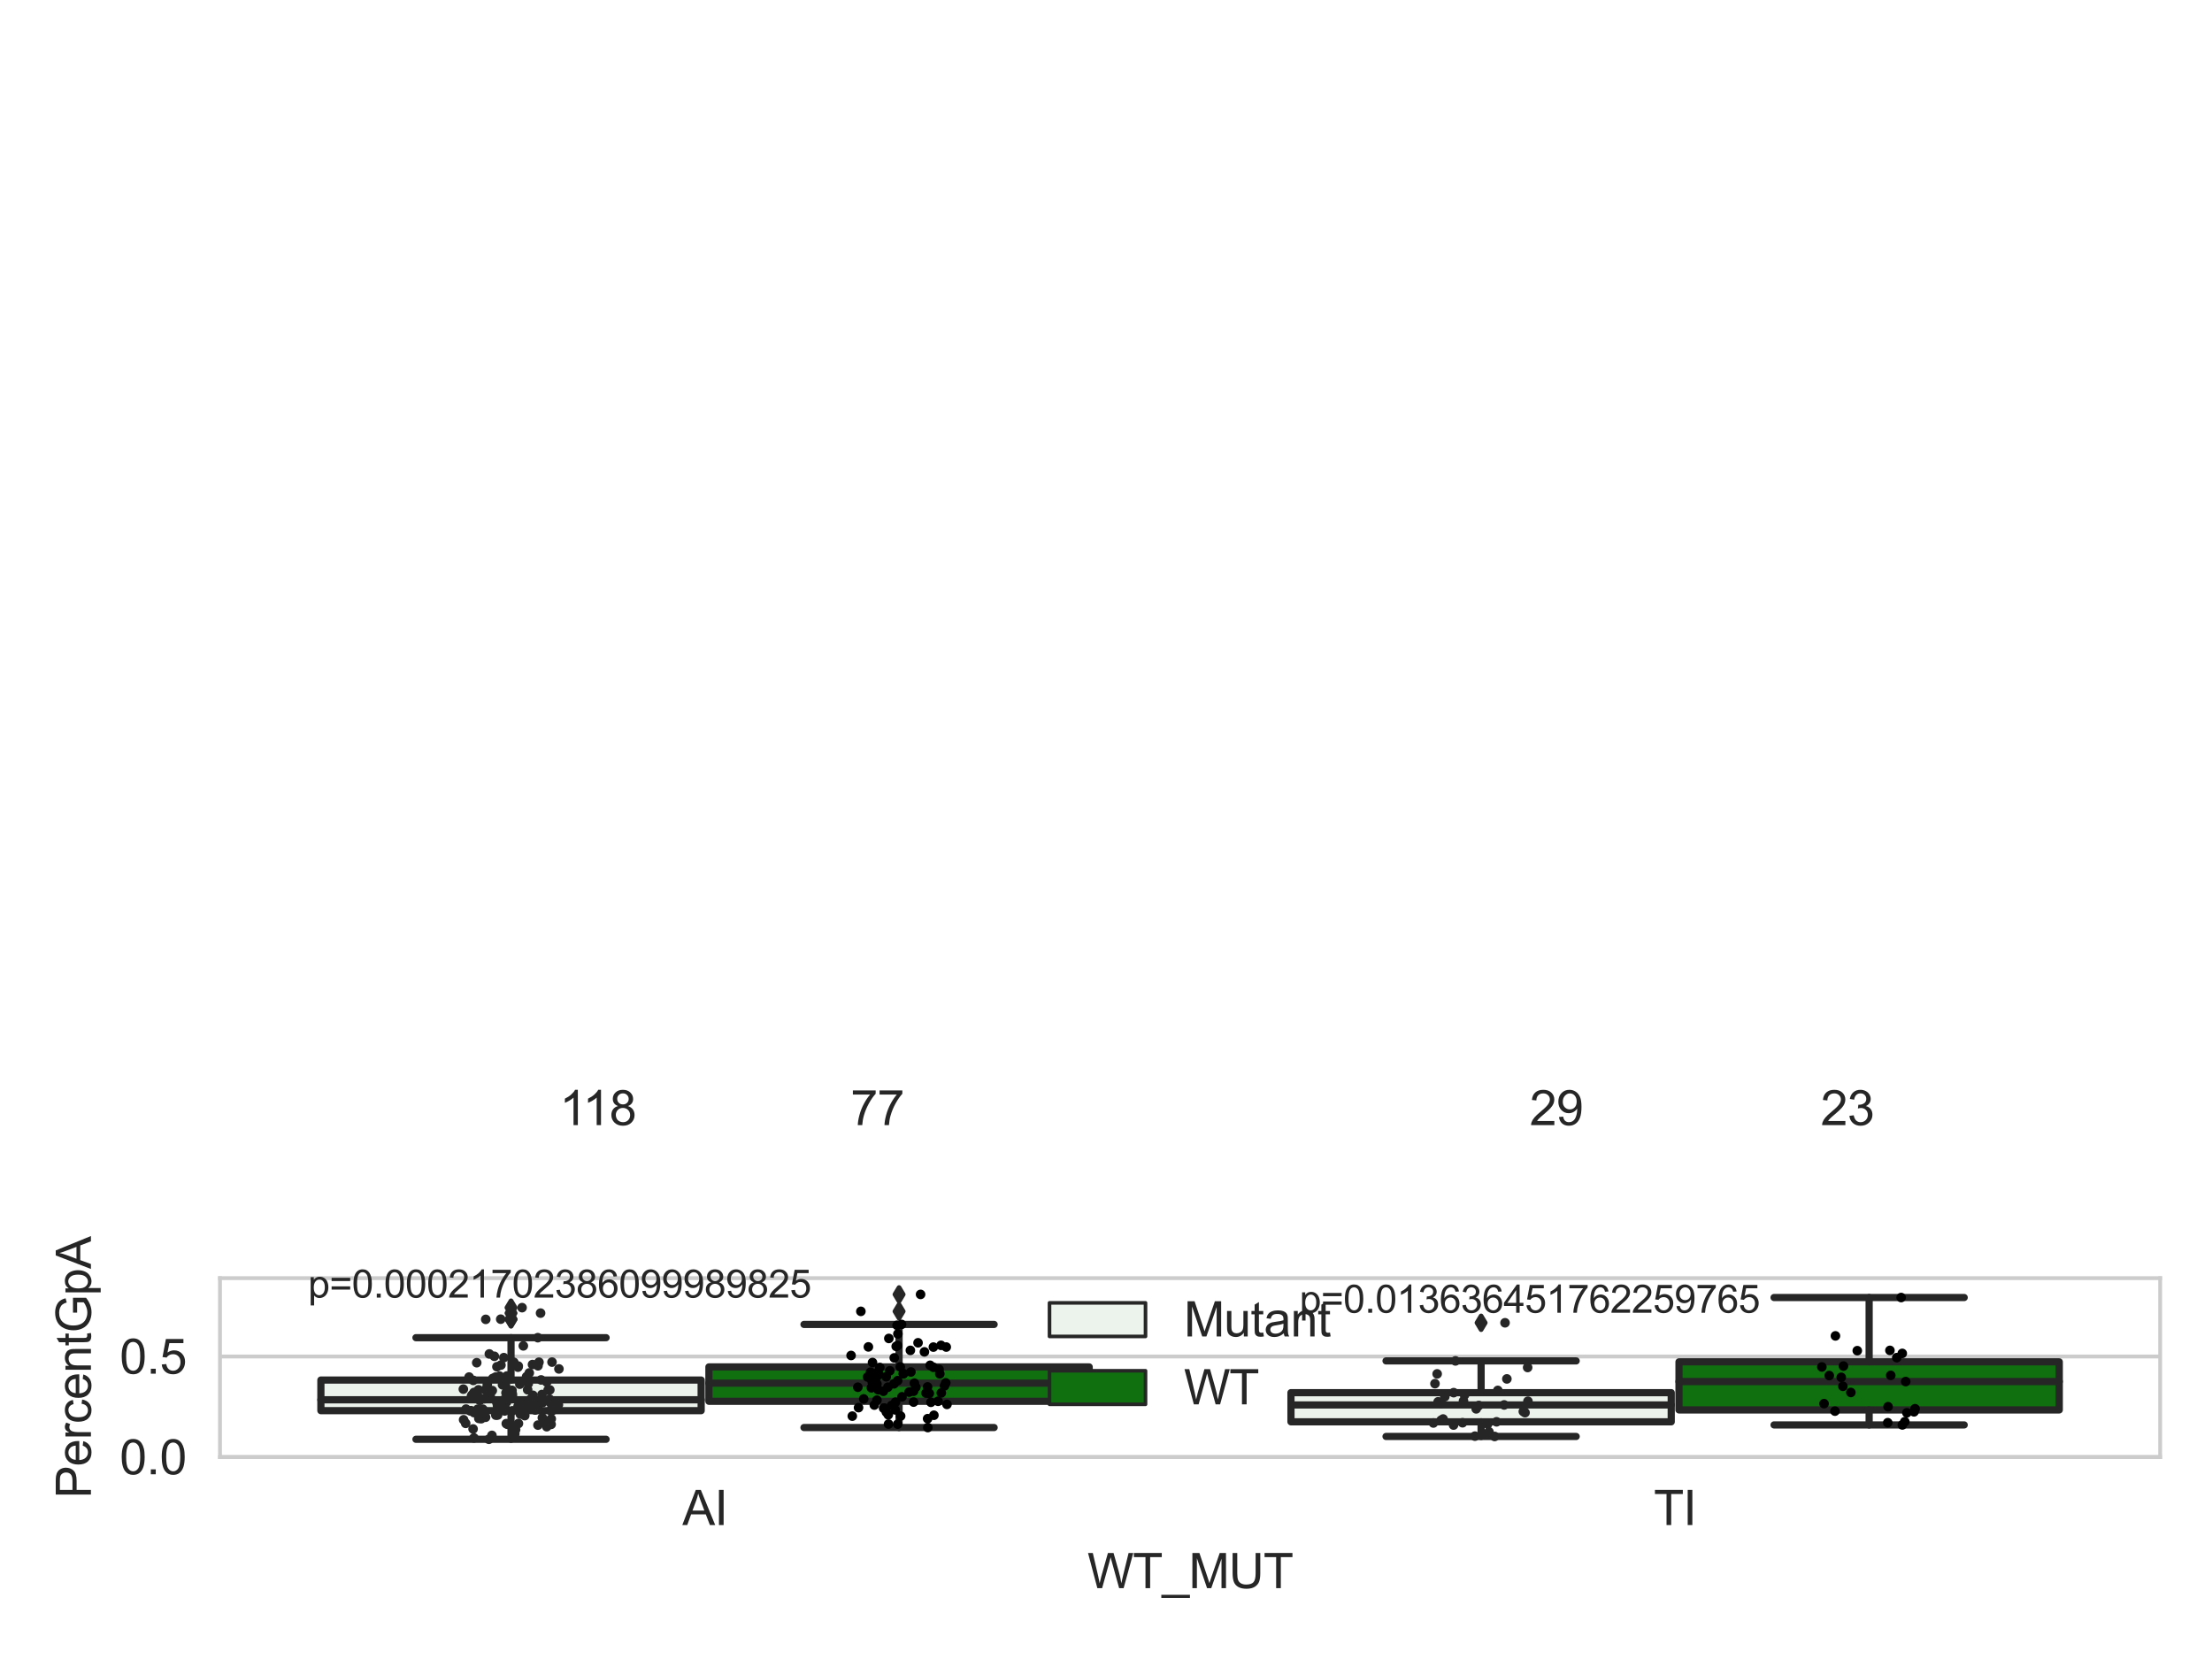 <?xml version="1.0" encoding="utf-8" standalone="no"?>
<!DOCTYPE svg PUBLIC "-//W3C//DTD SVG 1.1//EN"
  "http://www.w3.org/Graphics/SVG/1.1/DTD/svg11.dtd">
<svg xmlns:xlink="http://www.w3.org/1999/xlink" width="460.8pt" height="345.6pt" viewBox="0 0 460.8 345.6" xmlns="http://www.w3.org/2000/svg" version="1.1">
 <defs>
  <style type="text/css">*{stroke-linejoin: round; stroke-linecap: butt}</style>
 </defs>
 <g id="figure_1">
  <g id="patch_1">
   <path d="M 0 345.6 
L 460.8 345.6 
L 460.8 0 
L 0 0 
z
" style="fill: #ffffff"/>
  </g>
  <g id="axes_1">
   <g id="patch_2">
    <path d="M 45.83 303.539 
L 450 303.539 
L 450 266.259 
L 45.83 266.259 
z
" style="fill: #ffffff"/>
   </g>
   <g id="matplotlib.axis_1">
    <g id="xtick_1">
     <g id="text_1">
      <!-- AI -->
      <g style="fill: #262626" transform="translate(142.148 317.697)scale(0.1 -0.1)">
       <defs>
        <path id="ArialMT-41" d="M -9 0 
L 1750 4581 
L 2403 4581 
L 4278 0 
L 3588 0 
L 3053 1388 
L 1138 1388 
L 634 0 
L -9 0 
z
M 1313 1881 
L 2866 1881 
L 2388 3150 
Q 2169 3728 2063 4100 
Q 1975 3659 1816 3225 
L 1313 1881 
z
" transform="scale(0.016)"/>
        <path id="ArialMT-49" d="M 597 0 
L 597 4581 
L 1203 4581 
L 1203 0 
L 597 0 
z
" transform="scale(0.016)"/>
       </defs>
       <use xlink:href="#ArialMT-41"/>
       <use xlink:href="#ArialMT-49" x="66.699"/>
      </g>
     </g>
    </g>
    <g id="xtick_2">
     <g id="text_2">
      <!-- TI -->
      <g style="fill: #262626" transform="translate(344.515 317.697)scale(0.1 -0.1)">
       <defs>
        <path id="ArialMT-54" d="M 1659 0 
L 1659 4041 
L 150 4041 
L 150 4581 
L 3781 4581 
L 3781 4041 
L 2266 4041 
L 2266 0 
L 1659 0 
z
" transform="scale(0.016)"/>
       </defs>
       <use xlink:href="#ArialMT-54"/>
       <use xlink:href="#ArialMT-49" x="61.084"/>
      </g>
     </g>
    </g>
    <g id="text_3">
     <!-- WT_MUT -->
     <g style="fill: #262626" transform="translate(226.531 330.842)scale(0.1 -0.1)">
      <defs>
       <path id="ArialMT-57" d="M 1294 0 
L 78 4581 
L 700 4581 
L 1397 1578 
Q 1509 1106 1591 641 
Q 1766 1375 1797 1488 
L 2669 4581 
L 3400 4581 
L 4056 2263 
Q 4303 1400 4413 641 
Q 4500 1075 4641 1638 
L 5359 4581 
L 5969 4581 
L 4713 0 
L 4128 0 
L 3163 3491 
Q 3041 3928 3019 4028 
Q 2947 3713 2884 3491 
L 1913 0 
L 1294 0 
z
" transform="scale(0.016)"/>
       <path id="ArialMT-5f" d="M -97 -1272 
L -97 -866 
L 3631 -866 
L 3631 -1272 
L -97 -1272 
z
" transform="scale(0.016)"/>
       <path id="ArialMT-4d" d="M 475 0 
L 475 4581 
L 1388 4581 
L 2472 1338 
Q 2622 884 2691 659 
Q 2769 909 2934 1394 
L 4031 4581 
L 4847 4581 
L 4847 0 
L 4263 0 
L 4263 3834 
L 2931 0 
L 2384 0 
L 1059 3900 
L 1059 0 
L 475 0 
z
" transform="scale(0.016)"/>
       <path id="ArialMT-55" d="M 3500 4581 
L 4106 4581 
L 4106 1934 
Q 4106 1244 3950 837 
Q 3794 431 3386 176 
Q 2978 -78 2316 -78 
Q 1672 -78 1262 144 
Q 853 366 678 786 
Q 503 1206 503 1934 
L 503 4581 
L 1109 4581 
L 1109 1938 
Q 1109 1341 1220 1058 
Q 1331 775 1601 622 
Q 1872 469 2263 469 
Q 2931 469 3215 772 
Q 3500 1075 3500 1938 
L 3500 4581 
z
" transform="scale(0.016)"/>
      </defs>
      <use xlink:href="#ArialMT-57"/>
      <use xlink:href="#ArialMT-54" x="94.385"/>
      <use xlink:href="#ArialMT-5f" x="155.469"/>
      <use xlink:href="#ArialMT-4d" x="211.084"/>
      <use xlink:href="#ArialMT-55" x="294.385"/>
      <use xlink:href="#ArialMT-54" x="366.602"/>
     </g>
    </g>
   </g>
   <g id="matplotlib.axis_2">
    <g id="ytick_1">
     <g id="line2d_1">
      <path d="M 45.83 303.539 
L 450 303.539 
" clip-path="url(#pbaef1d2c01)" style="fill: none; stroke: #cccccc; stroke-width: 0.8; stroke-linecap: round"/>
     </g>
     <g id="text_4">
      <!-- 0.0 -->
      <g style="fill: #262626" transform="translate(24.93 307.118)scale(0.1 -0.1)">
       <defs>
        <path id="ArialMT-30" d="M 266 2259 
Q 266 3072 433 3567 
Q 600 4063 929 4331 
Q 1259 4600 1759 4600 
Q 2128 4600 2406 4451 
Q 2684 4303 2865 4023 
Q 3047 3744 3150 3342 
Q 3253 2941 3253 2259 
Q 3253 1453 3087 958 
Q 2922 463 2592 192 
Q 2263 -78 1759 -78 
Q 1097 -78 719 397 
Q 266 969 266 2259 
z
M 844 2259 
Q 844 1131 1108 757 
Q 1372 384 1759 384 
Q 2147 384 2411 759 
Q 2675 1134 2675 2259 
Q 2675 3391 2411 3762 
Q 2147 4134 1753 4134 
Q 1366 4134 1134 3806 
Q 844 3388 844 2259 
z
" transform="scale(0.016)"/>
        <path id="ArialMT-2e" d="M 581 0 
L 581 641 
L 1222 641 
L 1222 0 
L 581 0 
z
" transform="scale(0.016)"/>
       </defs>
       <use xlink:href="#ArialMT-30"/>
       <use xlink:href="#ArialMT-2e" x="55.615"/>
       <use xlink:href="#ArialMT-30" x="83.398"/>
      </g>
     </g>
    </g>
    <g id="ytick_2">
     <g id="line2d_2">
      <path d="M 45.83 282.584 
L 450 282.584 
" clip-path="url(#pbaef1d2c01)" style="fill: none; stroke: #cccccc; stroke-width: 0.8; stroke-linecap: round"/>
     </g>
     <g id="text_5">
      <!-- 0.5 -->
      <g style="fill: #262626" transform="translate(24.93 286.162)scale(0.1 -0.1)">
       <defs>
        <path id="ArialMT-35" d="M 266 1200 
L 856 1250 
Q 922 819 1161 601 
Q 1400 384 1738 384 
Q 2144 384 2425 690 
Q 2706 997 2706 1503 
Q 2706 1984 2436 2262 
Q 2166 2541 1728 2541 
Q 1456 2541 1237 2417 
Q 1019 2294 894 2097 
L 366 2166 
L 809 4519 
L 3088 4519 
L 3088 3981 
L 1259 3981 
L 1013 2750 
Q 1425 3038 1878 3038 
Q 2478 3038 2890 2622 
Q 3303 2206 3303 1553 
Q 3303 931 2941 478 
Q 2500 -78 1738 -78 
Q 1113 -78 717 272 
Q 322 622 266 1200 
z
" transform="scale(0.016)"/>
       </defs>
       <use xlink:href="#ArialMT-30"/>
       <use xlink:href="#ArialMT-2e" x="55.615"/>
       <use xlink:href="#ArialMT-35" x="83.398"/>
      </g>
     </g>
    </g>
    <g id="text_6">
     <!-- PercentGpA -->
     <g style="fill: #262626" transform="translate(18.942 312.134)rotate(-90)scale(0.1 -0.1)">
      <defs>
       <path id="ArialMT-50" d="M 494 0 
L 494 4581 
L 2222 4581 
Q 2678 4581 2919 4538 
Q 3256 4481 3484 4323 
Q 3713 4166 3852 3881 
Q 3991 3597 3991 3256 
Q 3991 2672 3619 2267 
Q 3247 1863 2275 1863 
L 1100 1863 
L 1100 0 
L 494 0 
z
M 1100 2403 
L 2284 2403 
Q 2872 2403 3119 2622 
Q 3366 2841 3366 3238 
Q 3366 3525 3220 3729 
Q 3075 3934 2838 4000 
Q 2684 4041 2272 4041 
L 1100 4041 
L 1100 2403 
z
" transform="scale(0.016)"/>
       <path id="ArialMT-65" d="M 2694 1069 
L 3275 997 
Q 3138 488 2766 206 
Q 2394 -75 1816 -75 
Q 1088 -75 661 373 
Q 234 822 234 1631 
Q 234 2469 665 2931 
Q 1097 3394 1784 3394 
Q 2450 3394 2872 2941 
Q 3294 2488 3294 1666 
Q 3294 1616 3291 1516 
L 816 1516 
Q 847 969 1125 678 
Q 1403 388 1819 388 
Q 2128 388 2347 550 
Q 2566 713 2694 1069 
z
M 847 1978 
L 2700 1978 
Q 2663 2397 2488 2606 
Q 2219 2931 1791 2931 
Q 1403 2931 1139 2672 
Q 875 2413 847 1978 
z
" transform="scale(0.016)"/>
       <path id="ArialMT-72" d="M 416 0 
L 416 3319 
L 922 3319 
L 922 2816 
Q 1116 3169 1280 3281 
Q 1444 3394 1641 3394 
Q 1925 3394 2219 3213 
L 2025 2691 
Q 1819 2813 1613 2813 
Q 1428 2813 1281 2702 
Q 1134 2591 1072 2394 
Q 978 2094 978 1738 
L 978 0 
L 416 0 
z
" transform="scale(0.016)"/>
       <path id="ArialMT-63" d="M 2588 1216 
L 3141 1144 
Q 3050 572 2676 248 
Q 2303 -75 1759 -75 
Q 1078 -75 664 370 
Q 250 816 250 1647 
Q 250 2184 428 2587 
Q 606 2991 970 3192 
Q 1334 3394 1763 3394 
Q 2303 3394 2647 3120 
Q 2991 2847 3088 2344 
L 2541 2259 
Q 2463 2594 2264 2762 
Q 2066 2931 1784 2931 
Q 1359 2931 1093 2626 
Q 828 2322 828 1663 
Q 828 994 1084 691 
Q 1341 388 1753 388 
Q 2084 388 2306 591 
Q 2528 794 2588 1216 
z
" transform="scale(0.016)"/>
       <path id="ArialMT-6e" d="M 422 0 
L 422 3319 
L 928 3319 
L 928 2847 
Q 1294 3394 1984 3394 
Q 2284 3394 2536 3286 
Q 2788 3178 2913 3003 
Q 3038 2828 3088 2588 
Q 3119 2431 3119 2041 
L 3119 0 
L 2556 0 
L 2556 2019 
Q 2556 2363 2490 2533 
Q 2425 2703 2258 2804 
Q 2091 2906 1866 2906 
Q 1506 2906 1245 2678 
Q 984 2450 984 1813 
L 984 0 
L 422 0 
z
" transform="scale(0.016)"/>
       <path id="ArialMT-74" d="M 1650 503 
L 1731 6 
Q 1494 -44 1306 -44 
Q 1000 -44 831 53 
Q 663 150 594 308 
Q 525 466 525 972 
L 525 2881 
L 113 2881 
L 113 3319 
L 525 3319 
L 525 4141 
L 1084 4478 
L 1084 3319 
L 1650 3319 
L 1650 2881 
L 1084 2881 
L 1084 941 
Q 1084 700 1114 631 
Q 1144 563 1211 522 
Q 1278 481 1403 481 
Q 1497 481 1650 503 
z
" transform="scale(0.016)"/>
       <path id="ArialMT-47" d="M 2638 1797 
L 2638 2334 
L 4578 2338 
L 4578 638 
Q 4131 281 3656 101 
Q 3181 -78 2681 -78 
Q 2006 -78 1454 211 
Q 903 500 622 1047 
Q 341 1594 341 2269 
Q 341 2938 620 3517 
Q 900 4097 1425 4378 
Q 1950 4659 2634 4659 
Q 3131 4659 3532 4498 
Q 3934 4338 4162 4050 
Q 4391 3763 4509 3300 
L 3963 3150 
Q 3859 3500 3706 3700 
Q 3553 3900 3268 4020 
Q 2984 4141 2638 4141 
Q 2222 4141 1919 4014 
Q 1616 3888 1430 3681 
Q 1244 3475 1141 3228 
Q 966 2803 966 2306 
Q 966 1694 1177 1281 
Q 1388 869 1791 669 
Q 2194 469 2647 469 
Q 3041 469 3416 620 
Q 3791 772 3984 944 
L 3984 1797 
L 2638 1797 
z
" transform="scale(0.016)"/>
       <path id="ArialMT-70" d="M 422 -1272 
L 422 3319 
L 934 3319 
L 934 2888 
Q 1116 3141 1344 3267 
Q 1572 3394 1897 3394 
Q 2322 3394 2647 3175 
Q 2972 2956 3137 2557 
Q 3303 2159 3303 1684 
Q 3303 1175 3120 767 
Q 2938 359 2589 142 
Q 2241 -75 1856 -75 
Q 1575 -75 1351 44 
Q 1128 163 984 344 
L 984 -1272 
L 422 -1272 
z
M 931 1641 
Q 931 1000 1190 694 
Q 1450 388 1819 388 
Q 2194 388 2461 705 
Q 2728 1022 2728 1688 
Q 2728 2322 2467 2637 
Q 2206 2953 1844 2953 
Q 1484 2953 1207 2617 
Q 931 2281 931 1641 
z
" transform="scale(0.016)"/>
      </defs>
      <use xlink:href="#ArialMT-50"/>
      <use xlink:href="#ArialMT-65" x="66.699"/>
      <use xlink:href="#ArialMT-72" x="122.314"/>
      <use xlink:href="#ArialMT-63" x="155.615"/>
      <use xlink:href="#ArialMT-65" x="205.615"/>
      <use xlink:href="#ArialMT-6e" x="261.23"/>
      <use xlink:href="#ArialMT-74" x="316.846"/>
      <use xlink:href="#ArialMT-47" x="344.629"/>
      <use xlink:href="#ArialMT-70" x="422.412"/>
      <use xlink:href="#ArialMT-41" x="478.027"/>
     </g>
    </g>
   </g>
   <g id="patch_3">
    <path d="M 66.847 293.869 
L 146.064 293.869 
L 146.064 287.487 
L 66.847 287.487 
L 66.847 293.869 
z
" clip-path="url(#pbaef1d2c01)" style="fill: #ecf2ec; stroke: #262626; stroke-width: 1.5; stroke-linejoin: miter"/>
   </g>
   <g id="patch_4">
    <path d="M 147.681 291.912 
L 226.898 291.912 
L 226.898 284.753 
L 147.681 284.753 
L 147.681 291.912 
z
" clip-path="url(#pbaef1d2c01)" style="fill: #107010; stroke: #262626; stroke-width: 1.5; stroke-linejoin: miter"/>
   </g>
   <g id="patch_5">
    <path d="M 268.932 296.189 
L 348.149 296.189 
L 348.149 290.115 
L 268.932 290.115 
L 268.932 296.189 
z
" clip-path="url(#pbaef1d2c01)" style="fill: #ecf2ec; stroke: #262626; stroke-width: 1.5; stroke-linejoin: miter"/>
   </g>
   <g id="patch_6">
    <path d="M 349.766 293.714 
L 428.983 293.714 
L 428.983 283.697 
L 349.766 283.697 
L 349.766 293.714 
z
" clip-path="url(#pbaef1d2c01)" style="fill: #107010; stroke: #262626; stroke-width: 1.5; stroke-linejoin: miter"/>
   </g>
   <g id="patch_7">
    <path d="M 146.873 303.539 
L 146.873 303.539 
L 146.873 303.539 
L 146.873 303.539 
z
" clip-path="url(#pbaef1d2c01)" style="fill: #ecf2ec; stroke: #262626; stroke-width: 0.75; stroke-linejoin: miter"/>
   </g>
   <g id="patch_8">
    <path d="M 146.873 303.539 
L 146.873 303.539 
L 146.873 303.539 
L 146.873 303.539 
z
" clip-path="url(#pbaef1d2c01)" style="fill: #107010; stroke: #262626; stroke-width: 0.75; stroke-linejoin: miter"/>
   </g>
   <g id="PathCollection_1"/>
   <g id="PathCollection_2"/>
   <g id="line2d_3">
    <path d="M 106.456 293.869 
L 106.456 299.828 
" clip-path="url(#pbaef1d2c01)" style="fill: none; stroke: #262626; stroke-width: 1.5; stroke-linecap: round"/>
   </g>
   <g id="line2d_4">
    <path d="M 106.456 287.487 
L 106.456 278.664 
" clip-path="url(#pbaef1d2c01)" style="fill: none; stroke: #262626; stroke-width: 1.5; stroke-linecap: round"/>
   </g>
   <g id="line2d_5">
    <path d="M 86.651 299.828 
L 126.26 299.828 
" clip-path="url(#pbaef1d2c01)" style="fill: none; stroke: #262626; stroke-width: 1.5; stroke-linecap: round"/>
   </g>
   <g id="line2d_6">
    <path d="M 86.651 278.664 
L 126.26 278.664 
" clip-path="url(#pbaef1d2c01)" style="fill: none; stroke: #262626; stroke-width: 1.5; stroke-linecap: round"/>
   </g>
   <g id="line2d_7">
    <defs>
     <path id="m125611c22e" d="M -0 1.414 
L 0.849 0 
L 0 -1.414 
L -0.849 -0 
z
" style="stroke: #262626; stroke-linejoin: miter"/>
    </defs>
    <g clip-path="url(#pbaef1d2c01)">
     <use xlink:href="#m125611c22e" x="106.456" y="273.547" style="fill: #262626; stroke: #262626; stroke-linejoin: miter"/>
     <use xlink:href="#m125611c22e" x="106.456" y="274.81" style="fill: #262626; stroke: #262626; stroke-linejoin: miter"/>
     <use xlink:href="#m125611c22e" x="106.456" y="272.408" style="fill: #262626; stroke: #262626; stroke-linejoin: miter"/>
     <use xlink:href="#m125611c22e" x="106.456" y="274.846" style="fill: #262626; stroke: #262626; stroke-linejoin: miter"/>
    </g>
   </g>
   <g id="line2d_8">
    <path d="M 187.29 291.912 
L 187.29 297.384 
" clip-path="url(#pbaef1d2c01)" style="fill: none; stroke: #262626; stroke-width: 1.5; stroke-linecap: round"/>
   </g>
   <g id="line2d_9">
    <path d="M 187.29 284.753 
L 187.29 275.901 
" clip-path="url(#pbaef1d2c01)" style="fill: none; stroke: #262626; stroke-width: 1.5; stroke-linecap: round"/>
   </g>
   <g id="line2d_10">
    <path d="M 167.485 297.384 
L 207.094 297.384 
" clip-path="url(#pbaef1d2c01)" style="fill: none; stroke: #262626; stroke-width: 1.5; stroke-linecap: round"/>
   </g>
   <g id="line2d_11">
    <path d="M 167.485 275.901 
L 207.094 275.901 
" clip-path="url(#pbaef1d2c01)" style="fill: none; stroke: #262626; stroke-width: 1.5; stroke-linecap: round"/>
   </g>
   <g id="line2d_12">
    <g clip-path="url(#pbaef1d2c01)">
     <use xlink:href="#m125611c22e" x="187.29" y="269.648" style="fill: #262626; stroke: #262626; stroke-linejoin: miter"/>
     <use xlink:href="#m125611c22e" x="187.29" y="273.178" style="fill: #262626; stroke: #262626; stroke-linejoin: miter"/>
    </g>
   </g>
   <g id="line2d_13">
    <path d="M 308.541 296.189 
L 308.541 299.242 
" clip-path="url(#pbaef1d2c01)" style="fill: none; stroke: #262626; stroke-width: 1.5; stroke-linecap: round"/>
   </g>
   <g id="line2d_14">
    <path d="M 308.541 290.115 
L 308.541 283.499 
" clip-path="url(#pbaef1d2c01)" style="fill: none; stroke: #262626; stroke-width: 1.5; stroke-linecap: round"/>
   </g>
   <g id="line2d_15">
    <path d="M 288.736 299.242 
L 328.345 299.242 
" clip-path="url(#pbaef1d2c01)" style="fill: none; stroke: #262626; stroke-width: 1.5; stroke-linecap: round"/>
   </g>
   <g id="line2d_16">
    <path d="M 288.736 283.499 
L 328.345 283.499 
" clip-path="url(#pbaef1d2c01)" style="fill: none; stroke: #262626; stroke-width: 1.5; stroke-linecap: round"/>
   </g>
   <g id="line2d_17">
    <g clip-path="url(#pbaef1d2c01)">
     <use xlink:href="#m125611c22e" x="308.541" y="275.56" style="fill: #262626; stroke: #262626; stroke-linejoin: miter"/>
    </g>
   </g>
   <g id="line2d_18">
    <path d="M 389.375 293.714 
L 389.375 296.837 
" clip-path="url(#pbaef1d2c01)" style="fill: none; stroke: #262626; stroke-width: 1.5; stroke-linecap: round"/>
   </g>
   <g id="line2d_19">
    <path d="M 389.375 283.697 
L 389.375 270.299 
" clip-path="url(#pbaef1d2c01)" style="fill: none; stroke: #262626; stroke-width: 1.5; stroke-linecap: round"/>
   </g>
   <g id="line2d_20">
    <path d="M 369.57 296.837 
L 409.179 296.837 
" clip-path="url(#pbaef1d2c01)" style="fill: none; stroke: #262626; stroke-width: 1.5; stroke-linecap: round"/>
   </g>
   <g id="line2d_21">
    <path d="M 369.57 270.299 
L 409.179 270.299 
" clip-path="url(#pbaef1d2c01)" style="fill: none; stroke: #262626; stroke-width: 1.5; stroke-linecap: round"/>
   </g>
   <g id="line2d_22"/>
   <g id="line2d_23">
    <path d="M 66.847 291.601 
L 146.064 291.601 
" clip-path="url(#pbaef1d2c01)" style="fill: none; stroke: #262626; stroke-width: 1.5; stroke-linecap: round"/>
   </g>
   <g id="line2d_24">
    <path d="M 147.681 288.137 
L 226.898 288.137 
" clip-path="url(#pbaef1d2c01)" style="fill: none; stroke: #262626; stroke-width: 1.5; stroke-linecap: round"/>
   </g>
   <g id="line2d_25">
    <path d="M 268.932 292.672 
L 348.149 292.672 
" clip-path="url(#pbaef1d2c01)" style="fill: none; stroke: #262626; stroke-width: 1.5; stroke-linecap: round"/>
   </g>
   <g id="line2d_26">
    <path d="M 349.766 287.803 
L 428.983 287.803 
" clip-path="url(#pbaef1d2c01)" style="fill: none; stroke: #262626; stroke-width: 1.5; stroke-linecap: round"/>
   </g>
   <g id="patch_9">
    <path d="M 45.83 303.539 
L 45.83 266.259 
" style="fill: none; stroke: #cccccc; stroke-width: 0.8; stroke-linejoin: miter; stroke-linecap: square"/>
   </g>
   <g id="patch_10">
    <path d="M 450 303.539 
L 450 266.259 
" style="fill: none; stroke: #cccccc; stroke-width: 0.8; stroke-linejoin: miter; stroke-linecap: square"/>
   </g>
   <g id="patch_11">
    <path d="M 45.83 303.539 
L 450 303.539 
" style="fill: none; stroke: #cccccc; stroke-width: 0.8; stroke-linejoin: miter; stroke-linecap: square"/>
   </g>
   <g id="patch_12">
    <path d="M 45.83 266.259 
L 450 266.259 
" style="fill: none; stroke: #cccccc; stroke-width: 0.8; stroke-linejoin: miter; stroke-linecap: square"/>
   </g>
   <g id="PathCollection_3">
    <defs>
     <path id="C0_0_52a00fdb73" d="M 0 1 
C 0.265 1 0.52 0.895 0.707 0.707 
C 0.895 0.52 1 0.265 1 -0 
C 1 -0.265 0.895 -0.52 0.707 -0.707 
C 0.52 -0.895 0.265 -1 0 -1 
C -0.265 -1 -0.52 -0.895 -0.707 -0.707 
C -0.895 -0.52 -1 -0.265 -1 0 
C -1 0.265 -0.895 0.52 -0.707 0.707 
C -0.52 0.895 -0.265 1 0 1 
z
"/>
    </defs>
    <g clip-path="url(#pbaef1d2c01)">
     <use xlink:href="#C0_0_52a00fdb73" x="103.521" y="284.718" style="fill: #262626"/>
    </g>
    <g clip-path="url(#pbaef1d2c01)">
     <use xlink:href="#C0_0_52a00fdb73" x="109.919" y="289.509" style="fill: #262626"/>
    </g>
    <g clip-path="url(#pbaef1d2c01)">
     <use xlink:href="#C0_0_52a00fdb73" x="113.03" y="292.19" style="fill: #262626"/>
    </g>
    <g clip-path="url(#pbaef1d2c01)">
     <use xlink:href="#C0_0_52a00fdb73" x="112.717" y="287.462" style="fill: #262626"/>
    </g>
    <g clip-path="url(#pbaef1d2c01)">
     <use xlink:href="#C0_0_52a00fdb73" x="107.901" y="284.809" style="fill: #262626"/>
    </g>
    <g clip-path="url(#pbaef1d2c01)">
     <use xlink:href="#C0_0_52a00fdb73" x="105.587" y="286.652" style="fill: #262626"/>
    </g>
    <g clip-path="url(#pbaef1d2c01)">
     <use xlink:href="#C0_0_52a00fdb73" x="110.045" y="288.232" style="fill: #262626"/>
    </g>
    <g clip-path="url(#pbaef1d2c01)">
     <use xlink:href="#C0_0_52a00fdb73" x="109.037" y="293.489" style="fill: #262626"/>
    </g>
    <g clip-path="url(#pbaef1d2c01)">
     <use xlink:href="#C0_0_52a00fdb73" x="98.731" y="299.545" style="fill: #262626"/>
    </g>
    <g clip-path="url(#pbaef1d2c01)">
     <use xlink:href="#C0_0_52a00fdb73" x="112.037" y="293.377" style="fill: #262626"/>
    </g>
    <g clip-path="url(#pbaef1d2c01)">
     <use xlink:href="#C0_0_52a00fdb73" x="112.074" y="284.517" style="fill: #262626"/>
    </g>
    <g clip-path="url(#pbaef1d2c01)">
     <use xlink:href="#C0_0_52a00fdb73" x="109.059" y="293.417" style="fill: #262626"/>
    </g>
    <g clip-path="url(#pbaef1d2c01)">
     <use xlink:href="#C0_0_52a00fdb73" x="109.021" y="280.368" style="fill: #262626"/>
    </g>
    <g clip-path="url(#pbaef1d2c01)">
     <use xlink:href="#C0_0_52a00fdb73" x="96.578" y="295.763" style="fill: #262626"/>
    </g>
    <g clip-path="url(#pbaef1d2c01)">
     <use xlink:href="#C0_0_52a00fdb73" x="98.734" y="294.269" style="fill: #262626"/>
    </g>
    <g clip-path="url(#pbaef1d2c01)">
     <use xlink:href="#C0_0_52a00fdb73" x="104.982" y="292.204" style="fill: #262626"/>
    </g>
    <g clip-path="url(#pbaef1d2c01)">
     <use xlink:href="#C0_0_52a00fdb73" x="114.993" y="293.894" style="fill: #262626"/>
    </g>
    <g clip-path="url(#pbaef1d2c01)">
     <use xlink:href="#C0_0_52a00fdb73" x="116.325" y="292.641" style="fill: #262626"/>
    </g>
    <g clip-path="url(#pbaef1d2c01)">
     <use xlink:href="#C0_0_52a00fdb73" x="106.742" y="290.835" style="fill: #262626"/>
    </g>
    <g clip-path="url(#pbaef1d2c01)">
     <use xlink:href="#C0_0_52a00fdb73" x="112.898" y="290.504" style="fill: #262626"/>
    </g>
    <g clip-path="url(#pbaef1d2c01)">
     <use xlink:href="#C0_0_52a00fdb73" x="112.981" y="295.344" style="fill: #262626"/>
    </g>
    <g clip-path="url(#pbaef1d2c01)">
     <use xlink:href="#C0_0_52a00fdb73" x="100.581" y="293.566" style="fill: #262626"/>
    </g>
    <g clip-path="url(#pbaef1d2c01)">
     <use xlink:href="#C0_0_52a00fdb73" x="103.292" y="294.803" style="fill: #262626"/>
    </g>
    <g clip-path="url(#pbaef1d2c01)">
     <use xlink:href="#C0_0_52a00fdb73" x="97.919" y="293.893" style="fill: #262626"/>
    </g>
    <g clip-path="url(#pbaef1d2c01)">
     <use xlink:href="#C0_0_52a00fdb73" x="99.747" y="295.478" style="fill: #262626"/>
    </g>
    <g clip-path="url(#pbaef1d2c01)">
     <use xlink:href="#C0_0_52a00fdb73" x="101.94" y="282.051" style="fill: #262626"/>
    </g>
    <g clip-path="url(#pbaef1d2c01)">
     <use xlink:href="#C0_0_52a00fdb73" x="113.394" y="295.873" style="fill: #262626"/>
    </g>
    <g clip-path="url(#pbaef1d2c01)">
     <use xlink:href="#C0_0_52a00fdb73" x="112.278" y="283.769" style="fill: #262626"/>
    </g>
    <g clip-path="url(#pbaef1d2c01)">
     <use xlink:href="#C0_0_52a00fdb73" x="98.553" y="297.677" style="fill: #262626"/>
    </g>
    <g clip-path="url(#pbaef1d2c01)">
     <use xlink:href="#C0_0_52a00fdb73" x="113.898" y="297.208" style="fill: #262626"/>
    </g>
    <g clip-path="url(#pbaef1d2c01)">
     <use xlink:href="#C0_0_52a00fdb73" x="111.496" y="293.732" style="fill: #262626"/>
    </g>
    <g clip-path="url(#pbaef1d2c01)">
     <use xlink:href="#C0_0_52a00fdb73" x="101.656" y="291.238" style="fill: #262626"/>
    </g>
    <g clip-path="url(#pbaef1d2c01)">
     <use xlink:href="#C0_0_52a00fdb73" x="102.113" y="290.603" style="fill: #262626"/>
    </g>
    <g clip-path="url(#pbaef1d2c01)">
     <use xlink:href="#C0_0_52a00fdb73" x="114.702" y="293.853" style="fill: #262626"/>
    </g>
    <g clip-path="url(#pbaef1d2c01)">
     <use xlink:href="#C0_0_52a00fdb73" x="100.255" y="295.538" style="fill: #262626"/>
    </g>
    <g clip-path="url(#pbaef1d2c01)">
     <use xlink:href="#C0_0_52a00fdb73" x="114.836" y="295.572" style="fill: #262626"/>
    </g>
    <g clip-path="url(#pbaef1d2c01)">
     <use xlink:href="#C0_0_52a00fdb73" x="107.251" y="298.685" style="fill: #262626"/>
    </g>
    <g clip-path="url(#pbaef1d2c01)">
     <use xlink:href="#C0_0_52a00fdb73" x="113.897" y="287.907" style="fill: #262626"/>
    </g>
    <g clip-path="url(#pbaef1d2c01)">
     <use xlink:href="#C0_0_52a00fdb73" x="112.038" y="278.664" style="fill: #262626"/>
    </g>
    <g clip-path="url(#pbaef1d2c01)">
     <use xlink:href="#C0_0_52a00fdb73" x="110.428" y="291.557" style="fill: #262626"/>
    </g>
    <g clip-path="url(#pbaef1d2c01)">
     <use xlink:href="#C0_0_52a00fdb73" x="107.041" y="283.786" style="fill: #262626"/>
    </g>
    <g clip-path="url(#pbaef1d2c01)">
     <use xlink:href="#C0_0_52a00fdb73" x="99.621" y="290.943" style="fill: #262626"/>
    </g>
    <g clip-path="url(#pbaef1d2c01)">
     <use xlink:href="#C0_0_52a00fdb73" x="98.339" y="290.609" style="fill: #262626"/>
    </g>
    <g clip-path="url(#pbaef1d2c01)">
     <use xlink:href="#C0_0_52a00fdb73" x="111.438" y="293.016" style="fill: #262626"/>
    </g>
    <g clip-path="url(#pbaef1d2c01)">
     <use xlink:href="#C0_0_52a00fdb73" x="112.046" y="291.788" style="fill: #262626"/>
    </g>
    <g clip-path="url(#pbaef1d2c01)">
     <use xlink:href="#C0_0_52a00fdb73" x="99.498" y="293.585" style="fill: #262626"/>
    </g>
    <g clip-path="url(#pbaef1d2c01)">
     <use xlink:href="#C0_0_52a00fdb73" x="107.964" y="284.581" style="fill: #262626"/>
    </g>
    <g clip-path="url(#pbaef1d2c01)">
     <use xlink:href="#C0_0_52a00fdb73" x="103.492" y="292.164" style="fill: #262626"/>
    </g>
    <g clip-path="url(#pbaef1d2c01)">
     <use xlink:href="#C0_0_52a00fdb73" x="109.7" y="286.78" style="fill: #262626"/>
    </g>
    <g clip-path="url(#pbaef1d2c01)">
     <use xlink:href="#C0_0_52a00fdb73" x="105.782" y="287.269" style="fill: #262626"/>
    </g>
    <g clip-path="url(#pbaef1d2c01)">
     <use xlink:href="#C0_0_52a00fdb73" x="105.324" y="288.689" style="fill: #262626"/>
    </g>
    <g clip-path="url(#pbaef1d2c01)">
     <use xlink:href="#C0_0_52a00fdb73" x="115.44" y="292.212" style="fill: #262626"/>
    </g>
    <g clip-path="url(#pbaef1d2c01)">
     <use xlink:href="#C0_0_52a00fdb73" x="106.707" y="293.901" style="fill: #262626"/>
    </g>
    <g clip-path="url(#pbaef1d2c01)">
     <use xlink:href="#C0_0_52a00fdb73" x="102.478" y="299.018" style="fill: #262626"/>
    </g>
    <g clip-path="url(#pbaef1d2c01)">
     <use xlink:href="#C0_0_52a00fdb73" x="108.568" y="292.186" style="fill: #262626"/>
    </g>
    <g clip-path="url(#pbaef1d2c01)">
     <use xlink:href="#C0_0_52a00fdb73" x="98.117" y="293.874" style="fill: #262626"/>
    </g>
    <g clip-path="url(#pbaef1d2c01)">
     <use xlink:href="#C0_0_52a00fdb73" x="110.511" y="292.021" style="fill: #262626"/>
    </g>
    <g clip-path="url(#pbaef1d2c01)">
     <use xlink:href="#C0_0_52a00fdb73" x="112.611" y="273.547" style="fill: #262626"/>
    </g>
    <g clip-path="url(#pbaef1d2c01)">
     <use xlink:href="#C0_0_52a00fdb73" x="103.666" y="294.776" style="fill: #262626"/>
    </g>
    <g clip-path="url(#pbaef1d2c01)">
     <use xlink:href="#C0_0_52a00fdb73" x="114.996" y="283.75" style="fill: #262626"/>
    </g>
    <g clip-path="url(#pbaef1d2c01)">
     <use xlink:href="#C0_0_52a00fdb73" x="108.819" y="292.964" style="fill: #262626"/>
    </g>
    <g clip-path="url(#pbaef1d2c01)">
     <use xlink:href="#C0_0_52a00fdb73" x="109.584" y="287.439" style="fill: #262626"/>
    </g>
    <g clip-path="url(#pbaef1d2c01)">
     <use xlink:href="#C0_0_52a00fdb73" x="105.404" y="290.161" style="fill: #262626"/>
    </g>
    <g clip-path="url(#pbaef1d2c01)">
     <use xlink:href="#C0_0_52a00fdb73" x="108.385" y="294.591" style="fill: #262626"/>
    </g>
    <g clip-path="url(#pbaef1d2c01)">
     <use xlink:href="#C0_0_52a00fdb73" x="109.318" y="294.903" style="fill: #262626"/>
    </g>
    <g clip-path="url(#pbaef1d2c01)">
     <use xlink:href="#C0_0_52a00fdb73" x="103.639" y="292.851" style="fill: #262626"/>
    </g>
    <g clip-path="url(#pbaef1d2c01)">
     <use xlink:href="#C0_0_52a00fdb73" x="106.735" y="290.375" style="fill: #262626"/>
    </g>
    <g clip-path="url(#pbaef1d2c01)">
     <use xlink:href="#C0_0_52a00fdb73" x="104.311" y="274.81" style="fill: #262626"/>
    </g>
    <g clip-path="url(#pbaef1d2c01)">
     <use xlink:href="#C0_0_52a00fdb73" x="97.012" y="296.514" style="fill: #262626"/>
    </g>
    <g clip-path="url(#pbaef1d2c01)">
     <use xlink:href="#C0_0_52a00fdb73" x="110.075" y="292.725" style="fill: #262626"/>
    </g>
    <g clip-path="url(#pbaef1d2c01)">
     <use xlink:href="#C0_0_52a00fdb73" x="107.408" y="297.835" style="fill: #262626"/>
    </g>
    <g clip-path="url(#pbaef1d2c01)">
     <use xlink:href="#C0_0_52a00fdb73" x="105.128" y="293.927" style="fill: #262626"/>
    </g>
    <g clip-path="url(#pbaef1d2c01)">
     <use xlink:href="#C0_0_52a00fdb73" x="101.511" y="288.421" style="fill: #262626"/>
    </g>
    <g clip-path="url(#pbaef1d2c01)">
     <use xlink:href="#C0_0_52a00fdb73" x="114.783" y="292.358" style="fill: #262626"/>
    </g>
    <g clip-path="url(#pbaef1d2c01)">
     <use xlink:href="#C0_0_52a00fdb73" x="115.108" y="293.218" style="fill: #262626"/>
    </g>
    <g clip-path="url(#pbaef1d2c01)">
     <use xlink:href="#C0_0_52a00fdb73" x="112.068" y="296.873" style="fill: #262626"/>
    </g>
    <g clip-path="url(#pbaef1d2c01)">
     <use xlink:href="#C0_0_52a00fdb73" x="109.691" y="292.294" style="fill: #262626"/>
    </g>
    <g clip-path="url(#pbaef1d2c01)">
     <use xlink:href="#C0_0_52a00fdb73" x="107.917" y="292.968" style="fill: #262626"/>
    </g>
    <g clip-path="url(#pbaef1d2c01)">
     <use xlink:href="#C0_0_52a00fdb73" x="104.069" y="286.667" style="fill: #262626"/>
    </g>
    <g clip-path="url(#pbaef1d2c01)">
     <use xlink:href="#C0_0_52a00fdb73" x="96.523" y="289.38" style="fill: #262626"/>
    </g>
    <g clip-path="url(#pbaef1d2c01)">
     <use xlink:href="#C0_0_52a00fdb73" x="110.261" y="286.003" style="fill: #262626"/>
    </g>
    <g clip-path="url(#pbaef1d2c01)">
     <use xlink:href="#C0_0_52a00fdb73" x="98.745" y="290.076" style="fill: #262626"/>
    </g>
    <g clip-path="url(#pbaef1d2c01)">
     <use xlink:href="#C0_0_52a00fdb73" x="104.357" y="284.37" style="fill: #262626"/>
    </g>
    <g clip-path="url(#pbaef1d2c01)">
     <use xlink:href="#C0_0_52a00fdb73" x="102.989" y="282.539" style="fill: #262626"/>
    </g>
    <g clip-path="url(#pbaef1d2c01)">
     <use xlink:href="#C0_0_52a00fdb73" x="100.915" y="291.37" style="fill: #262626"/>
    </g>
    <g clip-path="url(#pbaef1d2c01)">
     <use xlink:href="#C0_0_52a00fdb73" x="104.687" y="288.481" style="fill: #262626"/>
    </g>
    <g clip-path="url(#pbaef1d2c01)">
     <use xlink:href="#C0_0_52a00fdb73" x="108.001" y="296.541" style="fill: #262626"/>
    </g>
    <g clip-path="url(#pbaef1d2c01)">
     <use xlink:href="#C0_0_52a00fdb73" x="108.289" y="288.352" style="fill: #262626"/>
    </g>
    <g clip-path="url(#pbaef1d2c01)">
     <use xlink:href="#C0_0_52a00fdb73" x="99.311" y="283.876" style="fill: #262626"/>
    </g>
    <g clip-path="url(#pbaef1d2c01)">
     <use xlink:href="#C0_0_52a00fdb73" x="104.959" y="282.82" style="fill: #262626"/>
    </g>
    <g clip-path="url(#pbaef1d2c01)">
     <use xlink:href="#C0_0_52a00fdb73" x="105.2" y="293.23" style="fill: #262626"/>
    </g>
    <g clip-path="url(#pbaef1d2c01)">
     <use xlink:href="#C0_0_52a00fdb73" x="102.554" y="289.684" style="fill: #262626"/>
    </g>
    <g clip-path="url(#pbaef1d2c01)">
     <use xlink:href="#C0_0_52a00fdb73" x="104.915" y="291.646" style="fill: #262626"/>
    </g>
    <g clip-path="url(#pbaef1d2c01)">
     <use xlink:href="#C0_0_52a00fdb73" x="101.069" y="289.539" style="fill: #262626"/>
    </g>
    <g clip-path="url(#pbaef1d2c01)">
     <use xlink:href="#C0_0_52a00fdb73" x="103.243" y="286.868" style="fill: #262626"/>
    </g>
    <g clip-path="url(#pbaef1d2c01)">
     <use xlink:href="#C0_0_52a00fdb73" x="101.154" y="295.238" style="fill: #262626"/>
    </g>
    <g clip-path="url(#pbaef1d2c01)">
     <use xlink:href="#C0_0_52a00fdb73" x="114.181" y="289.58" style="fill: #262626"/>
    </g>
    <g clip-path="url(#pbaef1d2c01)">
     <use xlink:href="#C0_0_52a00fdb73" x="99.955" y="291.739" style="fill: #262626"/>
    </g>
    <g clip-path="url(#pbaef1d2c01)">
     <use xlink:href="#C0_0_52a00fdb73" x="105.468" y="296.564" style="fill: #262626"/>
    </g>
    <g clip-path="url(#pbaef1d2c01)">
     <use xlink:href="#C0_0_52a00fdb73" x="111.022" y="290.667" style="fill: #262626"/>
    </g>
    <g clip-path="url(#pbaef1d2c01)">
     <use xlink:href="#C0_0_52a00fdb73" x="108.757" y="272.408" style="fill: #262626"/>
    </g>
    <g clip-path="url(#pbaef1d2c01)">
     <use xlink:href="#C0_0_52a00fdb73" x="110.931" y="284.257" style="fill: #262626"/>
    </g>
    <g clip-path="url(#pbaef1d2c01)">
     <use xlink:href="#C0_0_52a00fdb73" x="98.207" y="290.875" style="fill: #262626"/>
    </g>
    <g clip-path="url(#pbaef1d2c01)">
     <use xlink:href="#C0_0_52a00fdb73" x="114.812" y="296.723" style="fill: #262626"/>
    </g>
    <g clip-path="url(#pbaef1d2c01)">
     <use xlink:href="#C0_0_52a00fdb73" x="115.449" y="292.615" style="fill: #262626"/>
    </g>
    <g clip-path="url(#pbaef1d2c01)">
     <use xlink:href="#C0_0_52a00fdb73" x="101.191" y="274.846" style="fill: #262626"/>
    </g>
    <g clip-path="url(#pbaef1d2c01)">
     <use xlink:href="#C0_0_52a00fdb73" x="114.471" y="291.468" style="fill: #262626"/>
    </g>
    <g clip-path="url(#pbaef1d2c01)">
     <use xlink:href="#C0_0_52a00fdb73" x="105.721" y="296.708" style="fill: #262626"/>
    </g>
    <g clip-path="url(#pbaef1d2c01)">
     <use xlink:href="#C0_0_52a00fdb73" x="106.663" y="289.636" style="fill: #262626"/>
    </g>
    <g clip-path="url(#pbaef1d2c01)">
     <use xlink:href="#C0_0_52a00fdb73" x="116.436" y="285.173" style="fill: #262626"/>
    </g>
    <g clip-path="url(#pbaef1d2c01)">
     <use xlink:href="#C0_0_52a00fdb73" x="102.661" y="287.15" style="fill: #262626"/>
    </g>
    <g clip-path="url(#pbaef1d2c01)">
     <use xlink:href="#C0_0_52a00fdb73" x="97.719" y="286.865" style="fill: #262626"/>
    </g>
    <g clip-path="url(#pbaef1d2c01)">
     <use xlink:href="#C0_0_52a00fdb73" x="97.081" y="293.541" style="fill: #262626"/>
    </g>
    <g clip-path="url(#pbaef1d2c01)">
     <use xlink:href="#C0_0_52a00fdb73" x="105.525" y="292.081" style="fill: #262626"/>
    </g>
    <g clip-path="url(#pbaef1d2c01)">
     <use xlink:href="#C0_0_52a00fdb73" x="99.679" y="289.531" style="fill: #262626"/>
    </g>
    <g clip-path="url(#pbaef1d2c01)">
     <use xlink:href="#C0_0_52a00fdb73" x="98.594" y="287.561" style="fill: #262626"/>
    </g>
    <g clip-path="url(#pbaef1d2c01)">
     <use xlink:href="#C0_0_52a00fdb73" x="101.845" y="299.828" style="fill: #262626"/>
    </g>
    <g clip-path="url(#pbaef1d2c01)">
     <use xlink:href="#C0_0_52a00fdb73" x="114.538" y="289.541" style="fill: #262626"/>
    </g>
   </g>
   <g id="PathCollection_4">
    <defs>
     <path id="C1_0_db14fa850b" d="M 0 1 
C 0.265 1 0.52 0.895 0.707 0.707 
C 0.895 0.52 1 0.265 1 -0 
C 1 -0.265 0.895 -0.52 0.707 -0.707 
C 0.52 -0.895 0.265 -1 0 -1 
C -0.265 -1 -0.52 -0.895 -0.707 -0.707 
C -0.895 -0.52 -1 -0.265 -1 0 
C -1 0.265 -0.895 0.52 -0.707 0.707 
C -0.52 0.895 -0.265 1 0 1 
z
"/>
    </defs>
    <g clip-path="url(#pbaef1d2c01)">
     <use xlink:href="#C1_0_db14fa850b" x="197.123" y="280.614"/>
    </g>
    <g clip-path="url(#pbaef1d2c01)">
     <use xlink:href="#C1_0_db14fa850b" x="182.783" y="285.949"/>
    </g>
    <g clip-path="url(#pbaef1d2c01)">
     <use xlink:href="#C1_0_db14fa850b" x="187.619" y="294.993"/>
    </g>
    <g clip-path="url(#pbaef1d2c01)">
     <use xlink:href="#C1_0_db14fa850b" x="187.003" y="287.617"/>
    </g>
    <g clip-path="url(#pbaef1d2c01)">
     <use xlink:href="#C1_0_db14fa850b" x="177.294" y="282.369"/>
    </g>
    <g clip-path="url(#pbaef1d2c01)">
     <use xlink:href="#C1_0_db14fa850b" x="189.761" y="285.806"/>
    </g>
    <g clip-path="url(#pbaef1d2c01)">
     <use xlink:href="#C1_0_db14fa850b" x="181.76" y="283.835"/>
    </g>
    <g clip-path="url(#pbaef1d2c01)">
     <use xlink:href="#C1_0_db14fa850b" x="186.696" y="280.475"/>
    </g>
    <g clip-path="url(#pbaef1d2c01)">
     <use xlink:href="#C1_0_db14fa850b" x="195.426" y="291.912"/>
    </g>
    <g clip-path="url(#pbaef1d2c01)">
     <use xlink:href="#C1_0_db14fa850b" x="193.227" y="288.922"/>
    </g>
    <g clip-path="url(#pbaef1d2c01)">
     <use xlink:href="#C1_0_db14fa850b" x="184.024" y="289.823"/>
    </g>
    <g clip-path="url(#pbaef1d2c01)">
     <use xlink:href="#C1_0_db14fa850b" x="196.029" y="280.257"/>
    </g>
    <g clip-path="url(#pbaef1d2c01)">
     <use xlink:href="#C1_0_db14fa850b" x="186.988" y="280.302"/>
    </g>
    <g clip-path="url(#pbaef1d2c01)">
     <use xlink:href="#C1_0_db14fa850b" x="193.763" y="284.415"/>
    </g>
    <g clip-path="url(#pbaef1d2c01)">
     <use xlink:href="#C1_0_db14fa850b" x="194.437" y="284.827"/>
    </g>
    <g clip-path="url(#pbaef1d2c01)">
     <use xlink:href="#C1_0_db14fa850b" x="193.93" y="292.125"/>
    </g>
    <g clip-path="url(#pbaef1d2c01)">
     <use xlink:href="#C1_0_db14fa850b" x="183.283" y="284.878"/>
    </g>
    <g clip-path="url(#pbaef1d2c01)">
     <use xlink:href="#C1_0_db14fa850b" x="197.27" y="292.562"/>
    </g>
    <g clip-path="url(#pbaef1d2c01)">
     <use xlink:href="#C1_0_db14fa850b" x="192.576" y="281.62"/>
    </g>
    <g clip-path="url(#pbaef1d2c01)">
     <use xlink:href="#C1_0_db14fa850b" x="185.1" y="296.66"/>
    </g>
    <g clip-path="url(#pbaef1d2c01)">
     <use xlink:href="#C1_0_db14fa850b" x="195.623" y="285.264"/>
    </g>
    <g clip-path="url(#pbaef1d2c01)">
     <use xlink:href="#C1_0_db14fa850b" x="180.902" y="280.584"/>
    </g>
    <g clip-path="url(#pbaef1d2c01)">
     <use xlink:href="#C1_0_db14fa850b" x="184.643" y="294.171"/>
    </g>
    <g clip-path="url(#pbaef1d2c01)">
     <use xlink:href="#C1_0_db14fa850b" x="186.554" y="292.091"/>
    </g>
    <g clip-path="url(#pbaef1d2c01)">
     <use xlink:href="#C1_0_db14fa850b" x="182.379" y="287.488"/>
    </g>
    <g clip-path="url(#pbaef1d2c01)">
     <use xlink:href="#C1_0_db14fa850b" x="182.688" y="291.674"/>
    </g>
    <g clip-path="url(#pbaef1d2c01)">
     <use xlink:href="#C1_0_db14fa850b" x="189.382" y="290.004"/>
    </g>
    <g clip-path="url(#pbaef1d2c01)">
     <use xlink:href="#C1_0_db14fa850b" x="194.44" y="280.625"/>
    </g>
    <g clip-path="url(#pbaef1d2c01)">
     <use xlink:href="#C1_0_db14fa850b" x="181.346" y="285.852"/>
    </g>
    <g clip-path="url(#pbaef1d2c01)">
     <use xlink:href="#C1_0_db14fa850b" x="193.242" y="295.533"/>
    </g>
    <g clip-path="url(#pbaef1d2c01)">
     <use xlink:href="#C1_0_db14fa850b" x="186.497" y="293.706"/>
    </g>
    <g clip-path="url(#pbaef1d2c01)">
     <use xlink:href="#C1_0_db14fa850b" x="187.545" y="284.753"/>
    </g>
    <g clip-path="url(#pbaef1d2c01)">
     <use xlink:href="#C1_0_db14fa850b" x="182.139" y="292.7"/>
    </g>
    <g clip-path="url(#pbaef1d2c01)">
     <use xlink:href="#C1_0_db14fa850b" x="186.29" y="282.868"/>
    </g>
    <g clip-path="url(#pbaef1d2c01)">
     <use xlink:href="#C1_0_db14fa850b" x="178.702" y="288.982"/>
    </g>
    <g clip-path="url(#pbaef1d2c01)">
     <use xlink:href="#C1_0_db14fa850b" x="196.763" y="288.699"/>
    </g>
    <g clip-path="url(#pbaef1d2c01)">
     <use xlink:href="#C1_0_db14fa850b" x="181.529" y="289.107"/>
    </g>
    <g clip-path="url(#pbaef1d2c01)">
     <use xlink:href="#C1_0_db14fa850b" x="186.881" y="276.085"/>
    </g>
    <g clip-path="url(#pbaef1d2c01)">
     <use xlink:href="#C1_0_db14fa850b" x="182.677" y="288.315"/>
    </g>
    <g clip-path="url(#pbaef1d2c01)">
     <use xlink:href="#C1_0_db14fa850b" x="184.071" y="293.349"/>
    </g>
    <g clip-path="url(#pbaef1d2c01)">
     <use xlink:href="#C1_0_db14fa850b" x="177.551" y="295.004"/>
    </g>
    <g clip-path="url(#pbaef1d2c01)">
     <use xlink:href="#C1_0_db14fa850b" x="194.549" y="294.821"/>
    </g>
    <g clip-path="url(#pbaef1d2c01)">
     <use xlink:href="#C1_0_db14fa850b" x="184.616" y="286.81"/>
    </g>
    <g clip-path="url(#pbaef1d2c01)">
     <use xlink:href="#C1_0_db14fa850b" x="190.313" y="289.819"/>
    </g>
    <g clip-path="url(#pbaef1d2c01)">
     <use xlink:href="#C1_0_db14fa850b" x="187.048" y="277.875"/>
    </g>
    <g clip-path="url(#pbaef1d2c01)">
     <use xlink:href="#C1_0_db14fa850b" x="189.649" y="281.305"/>
    </g>
    <g clip-path="url(#pbaef1d2c01)">
     <use xlink:href="#C1_0_db14fa850b" x="193.279" y="297.384"/>
    </g>
    <g clip-path="url(#pbaef1d2c01)">
     <use xlink:href="#C1_0_db14fa850b" x="187.905" y="290.979"/>
    </g>
    <g clip-path="url(#pbaef1d2c01)">
     <use xlink:href="#C1_0_db14fa850b" x="190.491" y="288.137"/>
    </g>
    <g clip-path="url(#pbaef1d2c01)">
     <use xlink:href="#C1_0_db14fa850b" x="191.772" y="269.648"/>
    </g>
    <g clip-path="url(#pbaef1d2c01)">
     <use xlink:href="#C1_0_db14fa850b" x="192.92" y="290.21"/>
    </g>
    <g clip-path="url(#pbaef1d2c01)">
     <use xlink:href="#C1_0_db14fa850b" x="191.247" y="279.726"/>
    </g>
    <g clip-path="url(#pbaef1d2c01)">
     <use xlink:href="#C1_0_db14fa850b" x="184.967" y="288.974"/>
    </g>
    <g clip-path="url(#pbaef1d2c01)">
     <use xlink:href="#C1_0_db14fa850b" x="183.134" y="286.393"/>
    </g>
    <g clip-path="url(#pbaef1d2c01)">
     <use xlink:href="#C1_0_db14fa850b" x="179.927" y="291.422"/>
    </g>
    <g clip-path="url(#pbaef1d2c01)">
     <use xlink:href="#C1_0_db14fa850b" x="196.097" y="290.176"/>
    </g>
    <g clip-path="url(#pbaef1d2c01)">
     <use xlink:href="#C1_0_db14fa850b" x="190.788" y="288.974"/>
    </g>
    <g clip-path="url(#pbaef1d2c01)">
     <use xlink:href="#C1_0_db14fa850b" x="193.591" y="290.278"/>
    </g>
    <g clip-path="url(#pbaef1d2c01)">
     <use xlink:href="#C1_0_db14fa850b" x="185.047" y="294.727"/>
    </g>
    <g clip-path="url(#pbaef1d2c01)">
     <use xlink:href="#C1_0_db14fa850b" x="187.807" y="275.901"/>
    </g>
    <g clip-path="url(#pbaef1d2c01)">
     <use xlink:href="#C1_0_db14fa850b" x="185.162" y="278.822"/>
    </g>
    <g clip-path="url(#pbaef1d2c01)">
     <use xlink:href="#C1_0_db14fa850b" x="188.2" y="286.191"/>
    </g>
    <g clip-path="url(#pbaef1d2c01)">
     <use xlink:href="#C1_0_db14fa850b" x="187.01" y="296.68"/>
    </g>
    <g clip-path="url(#pbaef1d2c01)">
     <use xlink:href="#C1_0_db14fa850b" x="186.241" y="288.277"/>
    </g>
    <g clip-path="url(#pbaef1d2c01)">
     <use xlink:href="#C1_0_db14fa850b" x="197.02" y="288.076"/>
    </g>
    <g clip-path="url(#pbaef1d2c01)">
     <use xlink:href="#C1_0_db14fa850b" x="195.781" y="286.196"/>
    </g>
    <g clip-path="url(#pbaef1d2c01)">
     <use xlink:href="#C1_0_db14fa850b" x="190.317" y="292.081"/>
    </g>
    <g clip-path="url(#pbaef1d2c01)">
     <use xlink:href="#C1_0_db14fa850b" x="180.733" y="286.855"/>
    </g>
    <g clip-path="url(#pbaef1d2c01)">
     <use xlink:href="#C1_0_db14fa850b" x="178.85" y="293.235"/>
    </g>
    <g clip-path="url(#pbaef1d2c01)">
     <use xlink:href="#C1_0_db14fa850b" x="188.177" y="286.141"/>
    </g>
    <g clip-path="url(#pbaef1d2c01)">
     <use xlink:href="#C1_0_db14fa850b" x="179.336" y="273.178"/>
    </g>
    <g clip-path="url(#pbaef1d2c01)">
     <use xlink:href="#C1_0_db14fa850b" x="185.728" y="292.797"/>
    </g>
    <g clip-path="url(#pbaef1d2c01)">
     <use xlink:href="#C1_0_db14fa850b" x="181.735" y="288.005"/>
    </g>
    <g clip-path="url(#pbaef1d2c01)">
     <use xlink:href="#C1_0_db14fa850b" x="184.228" y="293.329"/>
    </g>
    <g clip-path="url(#pbaef1d2c01)">
     <use xlink:href="#C1_0_db14fa850b" x="182.94" y="289.51"/>
    </g>
    <g clip-path="url(#pbaef1d2c01)">
     <use xlink:href="#C1_0_db14fa850b" x="181.536" y="287.339"/>
    </g>
    <g clip-path="url(#pbaef1d2c01)">
     <use xlink:href="#C1_0_db14fa850b" x="185.369" y="285.552"/>
    </g>
   </g>
   <g id="PathCollection_5">
    <defs>
     <path id="C2_0_3b903add04" d="M 0 1 
C 0.265 1 0.52 0.895 0.707 0.707 
C 0.895 0.52 1 0.265 1 -0 
C 1 -0.265 0.895 -0.52 0.707 -0.707 
C 0.52 -0.895 0.265 -1 0 -1 
C -0.265 -1 -0.52 -0.895 -0.707 -0.707 
C -0.895 -0.52 -1 -0.265 -1 0 
C -1 0.265 -0.895 0.52 -0.707 0.707 
C -0.52 0.895 -0.265 1 0 1 
z
"/>
    </defs>
    <g clip-path="url(#pbaef1d2c01)">
     <use xlink:href="#C2_0_3b903add04" x="298.601" y="296.433" style="fill: #262626"/>
    </g>
    <g clip-path="url(#pbaef1d2c01)">
     <use xlink:href="#C2_0_3b903add04" x="300.626" y="295.607" style="fill: #262626"/>
    </g>
    <g clip-path="url(#pbaef1d2c01)">
     <use xlink:href="#C2_0_3b903add04" x="313.344" y="292.672" style="fill: #262626"/>
    </g>
    <g clip-path="url(#pbaef1d2c01)">
     <use xlink:href="#C2_0_3b903add04" x="304.874" y="291.846" style="fill: #262626"/>
    </g>
    <g clip-path="url(#pbaef1d2c01)">
     <use xlink:href="#C2_0_3b903add04" x="303.199" y="283.499" style="fill: #262626"/>
    </g>
    <g clip-path="url(#pbaef1d2c01)">
     <use xlink:href="#C2_0_3b903add04" x="302.831" y="290.115" style="fill: #262626"/>
    </g>
    <g clip-path="url(#pbaef1d2c01)">
     <use xlink:href="#C2_0_3b903add04" x="302.804" y="296.867" style="fill: #262626"/>
    </g>
    <g clip-path="url(#pbaef1d2c01)">
     <use xlink:href="#C2_0_3b903add04" x="299.387" y="286.205" style="fill: #262626"/>
    </g>
    <g clip-path="url(#pbaef1d2c01)">
     <use xlink:href="#C2_0_3b903add04" x="317.694" y="294.28" style="fill: #262626"/>
    </g>
    <g clip-path="url(#pbaef1d2c01)">
     <use xlink:href="#C2_0_3b903add04" x="299.587" y="292.019" style="fill: #262626"/>
    </g>
    <g clip-path="url(#pbaef1d2c01)">
     <use xlink:href="#C2_0_3b903add04" x="317.337" y="294.038" style="fill: #262626"/>
    </g>
    <g clip-path="url(#pbaef1d2c01)">
     <use xlink:href="#C2_0_3b903add04" x="298.931" y="288.242" style="fill: #262626"/>
    </g>
    <g clip-path="url(#pbaef1d2c01)">
     <use xlink:href="#C2_0_3b903add04" x="312.025" y="289.649" style="fill: #262626"/>
    </g>
    <g clip-path="url(#pbaef1d2c01)">
     <use xlink:href="#C2_0_3b903add04" x="313.909" y="287.251" style="fill: #262626"/>
    </g>
    <g clip-path="url(#pbaef1d2c01)">
     <use xlink:href="#C2_0_3b903add04" x="305.096" y="290.598" style="fill: #262626"/>
    </g>
    <g clip-path="url(#pbaef1d2c01)">
     <use xlink:href="#C2_0_3b903add04" x="304.676" y="296.384" style="fill: #262626"/>
    </g>
    <g clip-path="url(#pbaef1d2c01)">
     <use xlink:href="#C2_0_3b903add04" x="309.902" y="296.649" style="fill: #262626"/>
    </g>
    <g clip-path="url(#pbaef1d2c01)">
     <use xlink:href="#C2_0_3b903add04" x="300.971" y="290.962" style="fill: #262626"/>
    </g>
    <g clip-path="url(#pbaef1d2c01)">
     <use xlink:href="#C2_0_3b903add04" x="307.52" y="293.489" style="fill: #262626"/>
    </g>
    <g clip-path="url(#pbaef1d2c01)">
     <use xlink:href="#C2_0_3b903add04" x="318.299" y="291.904" style="fill: #262626"/>
    </g>
    <g clip-path="url(#pbaef1d2c01)">
     <use xlink:href="#C2_0_3b903add04" x="300.209" y="292.349" style="fill: #262626"/>
    </g>
    <g clip-path="url(#pbaef1d2c01)">
     <use xlink:href="#C2_0_3b903add04" x="300.206" y="295.868" style="fill: #262626"/>
    </g>
    <g clip-path="url(#pbaef1d2c01)">
     <use xlink:href="#C2_0_3b903add04" x="310.179" y="298.274" style="fill: #262626"/>
    </g>
    <g clip-path="url(#pbaef1d2c01)">
     <use xlink:href="#C2_0_3b903add04" x="313.525" y="275.56" style="fill: #262626"/>
    </g>
    <g clip-path="url(#pbaef1d2c01)">
     <use xlink:href="#C2_0_3b903add04" x="318.236" y="284.873" style="fill: #262626"/>
    </g>
    <g clip-path="url(#pbaef1d2c01)">
     <use xlink:href="#C2_0_3b903add04" x="307.26" y="299.175" style="fill: #262626"/>
    </g>
    <g clip-path="url(#pbaef1d2c01)">
     <use xlink:href="#C2_0_3b903add04" x="311.363" y="299.242" style="fill: #262626"/>
    </g>
    <g clip-path="url(#pbaef1d2c01)">
     <use xlink:href="#C2_0_3b903add04" x="308.072" y="292.786" style="fill: #262626"/>
    </g>
    <g clip-path="url(#pbaef1d2c01)">
     <use xlink:href="#C2_0_3b903add04" x="311.758" y="296.189" style="fill: #262626"/>
    </g>
   </g>
   <g id="PathCollection_6">
    <defs>
     <path id="C3_0_0e9e5bd428" d="M 0 1 
C 0.265 1 0.52 0.895 0.707 0.707 
C 0.895 0.52 1 0.265 1 -0 
C 1 -0.265 0.895 -0.52 0.707 -0.707 
C 0.52 -0.895 0.265 -1 0 -1 
C -0.265 -1 -0.52 -0.895 -0.707 -0.707 
C -0.895 -0.52 -1 -0.265 -1 0 
C -1 0.265 -0.895 0.52 -0.707 0.707 
C -0.52 0.895 -0.265 1 0 1 
z
"/>
    </defs>
    <g clip-path="url(#pbaef1d2c01)">
     <use xlink:href="#C3_0_0e9e5bd428" x="396.997" y="287.803"/>
    </g>
    <g clip-path="url(#pbaef1d2c01)">
     <use xlink:href="#C3_0_0e9e5bd428" x="379.986" y="292.405"/>
    </g>
    <g clip-path="url(#pbaef1d2c01)">
     <use xlink:href="#C3_0_0e9e5bd428" x="395.131" y="282.82"/>
    </g>
    <g clip-path="url(#pbaef1d2c01)">
     <use xlink:href="#C3_0_0e9e5bd428" x="384.03" y="284.574"/>
    </g>
    <g clip-path="url(#pbaef1d2c01)">
     <use xlink:href="#C3_0_0e9e5bd428" x="396.292" y="296.837"/>
    </g>
    <g clip-path="url(#pbaef1d2c01)">
     <use xlink:href="#C3_0_0e9e5bd428" x="383.91" y="288.789"/>
    </g>
    <g clip-path="url(#pbaef1d2c01)">
     <use xlink:href="#C3_0_0e9e5bd428" x="382.357" y="278.29"/>
    </g>
    <g clip-path="url(#pbaef1d2c01)">
     <use xlink:href="#C3_0_0e9e5bd428" x="393.707" y="281.312"/>
    </g>
    <g clip-path="url(#pbaef1d2c01)">
     <use xlink:href="#C3_0_0e9e5bd428" x="393.256" y="296.373"/>
    </g>
    <g clip-path="url(#pbaef1d2c01)">
     <use xlink:href="#C3_0_0e9e5bd428" x="396.044" y="270.299"/>
    </g>
    <g clip-path="url(#pbaef1d2c01)">
     <use xlink:href="#C3_0_0e9e5bd428" x="396.808" y="296.16"/>
    </g>
    <g clip-path="url(#pbaef1d2c01)">
     <use xlink:href="#C3_0_0e9e5bd428" x="383.569" y="286.923"/>
    </g>
    <g clip-path="url(#pbaef1d2c01)">
     <use xlink:href="#C3_0_0e9e5bd428" x="398.73" y="294.108"/>
    </g>
    <g clip-path="url(#pbaef1d2c01)">
     <use xlink:href="#C3_0_0e9e5bd428" x="386.906" y="281.371"/>
    </g>
    <g clip-path="url(#pbaef1d2c01)">
     <use xlink:href="#C3_0_0e9e5bd428" x="381.071" y="286.556"/>
    </g>
    <g clip-path="url(#pbaef1d2c01)">
     <use xlink:href="#C3_0_0e9e5bd428" x="382.257" y="293.964"/>
    </g>
    <g clip-path="url(#pbaef1d2c01)">
     <use xlink:href="#C3_0_0e9e5bd428" x="393.882" y="286.518"/>
    </g>
    <g clip-path="url(#pbaef1d2c01)">
     <use xlink:href="#C3_0_0e9e5bd428" x="385.571" y="290.074"/>
    </g>
    <g clip-path="url(#pbaef1d2c01)">
     <use xlink:href="#C3_0_0e9e5bd428" x="393.323" y="293.043"/>
    </g>
    <g clip-path="url(#pbaef1d2c01)">
     <use xlink:href="#C3_0_0e9e5bd428" x="398.947" y="293.464"/>
    </g>
    <g clip-path="url(#pbaef1d2c01)">
     <use xlink:href="#C3_0_0e9e5bd428" x="379.528" y="284.76"/>
    </g>
    <g clip-path="url(#pbaef1d2c01)">
     <use xlink:href="#C3_0_0e9e5bd428" x="397.242" y="294.313"/>
    </g>
    <g clip-path="url(#pbaef1d2c01)">
     <use xlink:href="#C3_0_0e9e5bd428" x="396.274" y="281.937"/>
    </g>
   </g>
   <g id="text_7">
    <!-- 118 -->
    <g style="fill: #262626" transform="translate(116.56 234.387)scale(0.1 -0.1)">
     <defs>
      <path id="ArialMT-31" d="M 2384 0 
L 1822 0 
L 1822 3584 
Q 1619 3391 1289 3197 
Q 959 3003 697 2906 
L 697 3450 
Q 1169 3672 1522 3987 
Q 1875 4303 2022 4600 
L 2384 4600 
L 2384 0 
z
" transform="scale(0.016)"/>
      <path id="ArialMT-38" d="M 1131 2484 
Q 781 2613 612 2850 
Q 444 3088 444 3419 
Q 444 3919 803 4259 
Q 1163 4600 1759 4600 
Q 2359 4600 2725 4251 
Q 3091 3903 3091 3403 
Q 3091 3084 2923 2848 
Q 2756 2613 2416 2484 
Q 2838 2347 3058 2040 
Q 3278 1734 3278 1309 
Q 3278 722 2862 322 
Q 2447 -78 1769 -78 
Q 1091 -78 675 323 
Q 259 725 259 1325 
Q 259 1772 486 2073 
Q 713 2375 1131 2484 
z
M 1019 3438 
Q 1019 3113 1228 2906 
Q 1438 2700 1772 2700 
Q 2097 2700 2305 2904 
Q 2513 3109 2513 3406 
Q 2513 3716 2298 3927 
Q 2084 4138 1766 4138 
Q 1444 4138 1231 3931 
Q 1019 3725 1019 3438 
z
M 838 1322 
Q 838 1081 952 856 
Q 1066 631 1291 507 
Q 1516 384 1775 384 
Q 2178 384 2440 643 
Q 2703 903 2703 1303 
Q 2703 1709 2433 1975 
Q 2163 2241 1756 2241 
Q 1359 2241 1098 1978 
Q 838 1716 838 1322 
z
" transform="scale(0.016)"/>
     </defs>
     <use xlink:href="#ArialMT-31"/>
     <use xlink:href="#ArialMT-31" x="48.24"/>
     <use xlink:href="#ArialMT-38" x="103.855"/>
    </g>
   </g>
   <g id="text_8">
    <!-- p=0.00021702386099989825 -->
    <g style="fill: #262626" transform="translate(64.176 270.313)scale(0.08 -0.08)">
     <defs>
      <path id="ArialMT-3d" d="M 3381 2694 
L 356 2694 
L 356 3219 
L 3381 3219 
L 3381 2694 
z
M 3381 1303 
L 356 1303 
L 356 1828 
L 3381 1828 
L 3381 1303 
z
" transform="scale(0.016)"/>
      <path id="ArialMT-32" d="M 3222 541 
L 3222 0 
L 194 0 
Q 188 203 259 391 
Q 375 700 629 1000 
Q 884 1300 1366 1694 
Q 2113 2306 2375 2664 
Q 2638 3022 2638 3341 
Q 2638 3675 2398 3904 
Q 2159 4134 1775 4134 
Q 1369 4134 1125 3890 
Q 881 3647 878 3216 
L 300 3275 
Q 359 3922 746 4261 
Q 1134 4600 1788 4600 
Q 2447 4600 2831 4234 
Q 3216 3869 3216 3328 
Q 3216 3053 3103 2787 
Q 2991 2522 2730 2228 
Q 2469 1934 1863 1422 
Q 1356 997 1212 845 
Q 1069 694 975 541 
L 3222 541 
z
" transform="scale(0.016)"/>
      <path id="ArialMT-37" d="M 303 3981 
L 303 4522 
L 3269 4522 
L 3269 4084 
Q 2831 3619 2401 2847 
Q 1972 2075 1738 1259 
Q 1569 684 1522 0 
L 944 0 
Q 953 541 1156 1306 
Q 1359 2072 1739 2783 
Q 2119 3494 2547 3981 
L 303 3981 
z
" transform="scale(0.016)"/>
      <path id="ArialMT-33" d="M 269 1209 
L 831 1284 
Q 928 806 1161 595 
Q 1394 384 1728 384 
Q 2125 384 2398 659 
Q 2672 934 2672 1341 
Q 2672 1728 2419 1979 
Q 2166 2231 1775 2231 
Q 1616 2231 1378 2169 
L 1441 2663 
Q 1497 2656 1531 2656 
Q 1891 2656 2178 2843 
Q 2466 3031 2466 3422 
Q 2466 3731 2256 3934 
Q 2047 4138 1716 4138 
Q 1388 4138 1169 3931 
Q 950 3725 888 3313 
L 325 3413 
Q 428 3978 793 4289 
Q 1159 4600 1703 4600 
Q 2078 4600 2393 4439 
Q 2709 4278 2876 4000 
Q 3044 3722 3044 3409 
Q 3044 3113 2884 2869 
Q 2725 2625 2413 2481 
Q 2819 2388 3044 2092 
Q 3269 1797 3269 1353 
Q 3269 753 2831 336 
Q 2394 -81 1725 -81 
Q 1122 -81 723 278 
Q 325 638 269 1209 
z
" transform="scale(0.016)"/>
      <path id="ArialMT-36" d="M 3184 3459 
L 2625 3416 
Q 2550 3747 2413 3897 
Q 2184 4138 1850 4138 
Q 1581 4138 1378 3988 
Q 1113 3794 959 3422 
Q 806 3050 800 2363 
Q 1003 2672 1297 2822 
Q 1591 2972 1913 2972 
Q 2475 2972 2870 2558 
Q 3266 2144 3266 1488 
Q 3266 1056 3080 686 
Q 2894 316 2569 119 
Q 2244 -78 1831 -78 
Q 1128 -78 684 439 
Q 241 956 241 2144 
Q 241 3472 731 4075 
Q 1159 4600 1884 4600 
Q 2425 4600 2770 4297 
Q 3116 3994 3184 3459 
z
M 888 1484 
Q 888 1194 1011 928 
Q 1134 663 1356 523 
Q 1578 384 1822 384 
Q 2178 384 2434 671 
Q 2691 959 2691 1453 
Q 2691 1928 2437 2201 
Q 2184 2475 1800 2475 
Q 1419 2475 1153 2201 
Q 888 1928 888 1484 
z
" transform="scale(0.016)"/>
      <path id="ArialMT-39" d="M 350 1059 
L 891 1109 
Q 959 728 1153 556 
Q 1347 384 1650 384 
Q 1909 384 2104 503 
Q 2300 622 2425 820 
Q 2550 1019 2634 1356 
Q 2719 1694 2719 2044 
Q 2719 2081 2716 2156 
Q 2547 1888 2255 1720 
Q 1963 1553 1622 1553 
Q 1053 1553 659 1965 
Q 266 2378 266 3053 
Q 266 3750 677 4175 
Q 1088 4600 1706 4600 
Q 2153 4600 2523 4359 
Q 2894 4119 3086 3673 
Q 3278 3228 3278 2384 
Q 3278 1506 3087 986 
Q 2897 466 2520 194 
Q 2144 -78 1638 -78 
Q 1100 -78 759 220 
Q 419 519 350 1059 
z
M 2653 3081 
Q 2653 3566 2395 3850 
Q 2138 4134 1775 4134 
Q 1400 4134 1122 3828 
Q 844 3522 844 3034 
Q 844 2597 1108 2323 
Q 1372 2050 1759 2050 
Q 2150 2050 2401 2323 
Q 2653 2597 2653 3081 
z
" transform="scale(0.016)"/>
     </defs>
     <use xlink:href="#ArialMT-70"/>
     <use xlink:href="#ArialMT-3d" x="55.615"/>
     <use xlink:href="#ArialMT-30" x="114.014"/>
     <use xlink:href="#ArialMT-2e" x="169.629"/>
     <use xlink:href="#ArialMT-30" x="197.412"/>
     <use xlink:href="#ArialMT-30" x="253.027"/>
     <use xlink:href="#ArialMT-30" x="308.643"/>
     <use xlink:href="#ArialMT-32" x="364.258"/>
     <use xlink:href="#ArialMT-31" x="419.873"/>
     <use xlink:href="#ArialMT-37" x="475.488"/>
     <use xlink:href="#ArialMT-30" x="531.104"/>
     <use xlink:href="#ArialMT-32" x="586.719"/>
     <use xlink:href="#ArialMT-33" x="642.334"/>
     <use xlink:href="#ArialMT-38" x="697.949"/>
     <use xlink:href="#ArialMT-36" x="753.564"/>
     <use xlink:href="#ArialMT-30" x="809.18"/>
     <use xlink:href="#ArialMT-39" x="864.795"/>
     <use xlink:href="#ArialMT-39" x="920.41"/>
     <use xlink:href="#ArialMT-39" x="976.025"/>
     <use xlink:href="#ArialMT-38" x="1031.641"/>
     <use xlink:href="#ArialMT-39" x="1087.256"/>
     <use xlink:href="#ArialMT-38" x="1142.871"/>
     <use xlink:href="#ArialMT-32" x="1198.486"/>
     <use xlink:href="#ArialMT-35" x="1254.102"/>
    </g>
   </g>
   <g id="text_9">
    <!-- 77 -->
    <g style="fill: #262626" transform="translate(177.185 234.387)scale(0.1 -0.1)">
     <use xlink:href="#ArialMT-37"/>
     <use xlink:href="#ArialMT-37" x="55.615"/>
    </g>
   </g>
   <g id="text_10">
    <!-- 29 -->
    <g style="fill: #262626" transform="translate(318.645 234.387)scale(0.1 -0.1)">
     <use xlink:href="#ArialMT-32"/>
     <use xlink:href="#ArialMT-39" x="55.615"/>
    </g>
   </g>
   <g id="text_11">
    <!-- p=0.013636451762259765 -->
    <g style="fill: #262626" transform="translate(270.71 273.465)scale(0.08 -0.08)">
     <defs>
      <path id="ArialMT-34" d="M 2069 0 
L 2069 1097 
L 81 1097 
L 81 1613 
L 2172 4581 
L 2631 4581 
L 2631 1613 
L 3250 1613 
L 3250 1097 
L 2631 1097 
L 2631 0 
L 2069 0 
z
M 2069 1613 
L 2069 3678 
L 634 1613 
L 2069 1613 
z
" transform="scale(0.016)"/>
     </defs>
     <use xlink:href="#ArialMT-70"/>
     <use xlink:href="#ArialMT-3d" x="55.615"/>
     <use xlink:href="#ArialMT-30" x="114.014"/>
     <use xlink:href="#ArialMT-2e" x="169.629"/>
     <use xlink:href="#ArialMT-30" x="197.412"/>
     <use xlink:href="#ArialMT-31" x="253.027"/>
     <use xlink:href="#ArialMT-33" x="308.643"/>
     <use xlink:href="#ArialMT-36" x="364.258"/>
     <use xlink:href="#ArialMT-33" x="419.873"/>
     <use xlink:href="#ArialMT-36" x="475.488"/>
     <use xlink:href="#ArialMT-34" x="531.104"/>
     <use xlink:href="#ArialMT-35" x="586.719"/>
     <use xlink:href="#ArialMT-31" x="642.334"/>
     <use xlink:href="#ArialMT-37" x="697.949"/>
     <use xlink:href="#ArialMT-36" x="753.564"/>
     <use xlink:href="#ArialMT-32" x="809.18"/>
     <use xlink:href="#ArialMT-32" x="864.795"/>
     <use xlink:href="#ArialMT-35" x="920.41"/>
     <use xlink:href="#ArialMT-39" x="976.025"/>
     <use xlink:href="#ArialMT-37" x="1031.641"/>
     <use xlink:href="#ArialMT-36" x="1087.256"/>
     <use xlink:href="#ArialMT-35" x="1142.871"/>
    </g>
   </g>
   <g id="text_12">
    <!-- 23 -->
    <g style="fill: #262626" transform="translate(379.27 234.387)scale(0.1 -0.1)">
     <use xlink:href="#ArialMT-32"/>
     <use xlink:href="#ArialMT-33" x="55.615"/>
    </g>
   </g>
   <g id="legend_1">
    <g id="patch_13">
     <path d="M 218.631 278.406 
L 238.631 278.406 
L 238.631 271.406 
L 218.631 271.406 
z
" style="fill: #ecf2ec; stroke: #262626; stroke-width: 0.75; stroke-linejoin: miter"/>
    </g>
    <g id="text_13">
     <!-- Mutant -->
     <g style="fill: #262626" transform="translate(246.631 278.406)scale(0.1 -0.1)">
      <defs>
       <path id="ArialMT-75" d="M 2597 0 
L 2597 488 
Q 2209 -75 1544 -75 
Q 1250 -75 995 37 
Q 741 150 617 320 
Q 494 491 444 738 
Q 409 903 409 1263 
L 409 3319 
L 972 3319 
L 972 1478 
Q 972 1038 1006 884 
Q 1059 663 1231 536 
Q 1403 409 1656 409 
Q 1909 409 2131 539 
Q 2353 669 2445 892 
Q 2538 1116 2538 1541 
L 2538 3319 
L 3100 3319 
L 3100 0 
L 2597 0 
z
" transform="scale(0.016)"/>
       <path id="ArialMT-61" d="M 2588 409 
Q 2275 144 1986 34 
Q 1697 -75 1366 -75 
Q 819 -75 525 192 
Q 231 459 231 875 
Q 231 1119 342 1320 
Q 453 1522 633 1644 
Q 813 1766 1038 1828 
Q 1203 1872 1538 1913 
Q 2219 1994 2541 2106 
Q 2544 2222 2544 2253 
Q 2544 2597 2384 2738 
Q 2169 2928 1744 2928 
Q 1347 2928 1158 2789 
Q 969 2650 878 2297 
L 328 2372 
Q 403 2725 575 2942 
Q 747 3159 1072 3276 
Q 1397 3394 1825 3394 
Q 2250 3394 2515 3294 
Q 2781 3194 2906 3042 
Q 3031 2891 3081 2659 
Q 3109 2516 3109 2141 
L 3109 1391 
Q 3109 606 3145 398 
Q 3181 191 3288 0 
L 2700 0 
Q 2613 175 2588 409 
z
M 2541 1666 
Q 2234 1541 1622 1453 
Q 1275 1403 1131 1340 
Q 988 1278 909 1158 
Q 831 1038 831 891 
Q 831 666 1001 516 
Q 1172 366 1500 366 
Q 1825 366 2078 508 
Q 2331 650 2450 897 
Q 2541 1088 2541 1459 
L 2541 1666 
z
" transform="scale(0.016)"/>
      </defs>
      <use xlink:href="#ArialMT-4d"/>
      <use xlink:href="#ArialMT-75" x="83.301"/>
      <use xlink:href="#ArialMT-74" x="138.916"/>
      <use xlink:href="#ArialMT-61" x="166.699"/>
      <use xlink:href="#ArialMT-6e" x="222.314"/>
      <use xlink:href="#ArialMT-74" x="277.93"/>
     </g>
    </g>
    <g id="patch_14">
     <path d="M 218.631 292.551 
L 238.631 292.551 
L 238.631 285.551 
L 218.631 285.551 
z
" style="fill: #107010; stroke: #262626; stroke-width: 0.75; stroke-linejoin: miter"/>
    </g>
    <g id="text_14">
     <!-- WT -->
     <g style="fill: #262626" transform="translate(246.631 292.551)scale(0.1 -0.1)">
      <use xlink:href="#ArialMT-57"/>
      <use xlink:href="#ArialMT-54" x="94.385"/>
     </g>
    </g>
   </g>
  </g>
 </g>
 <defs>
  <clipPath id="pbaef1d2c01">
   <rect x="45.83" y="266.259" width="404.17" height="37.28"/>
  </clipPath>
 </defs>
</svg>
